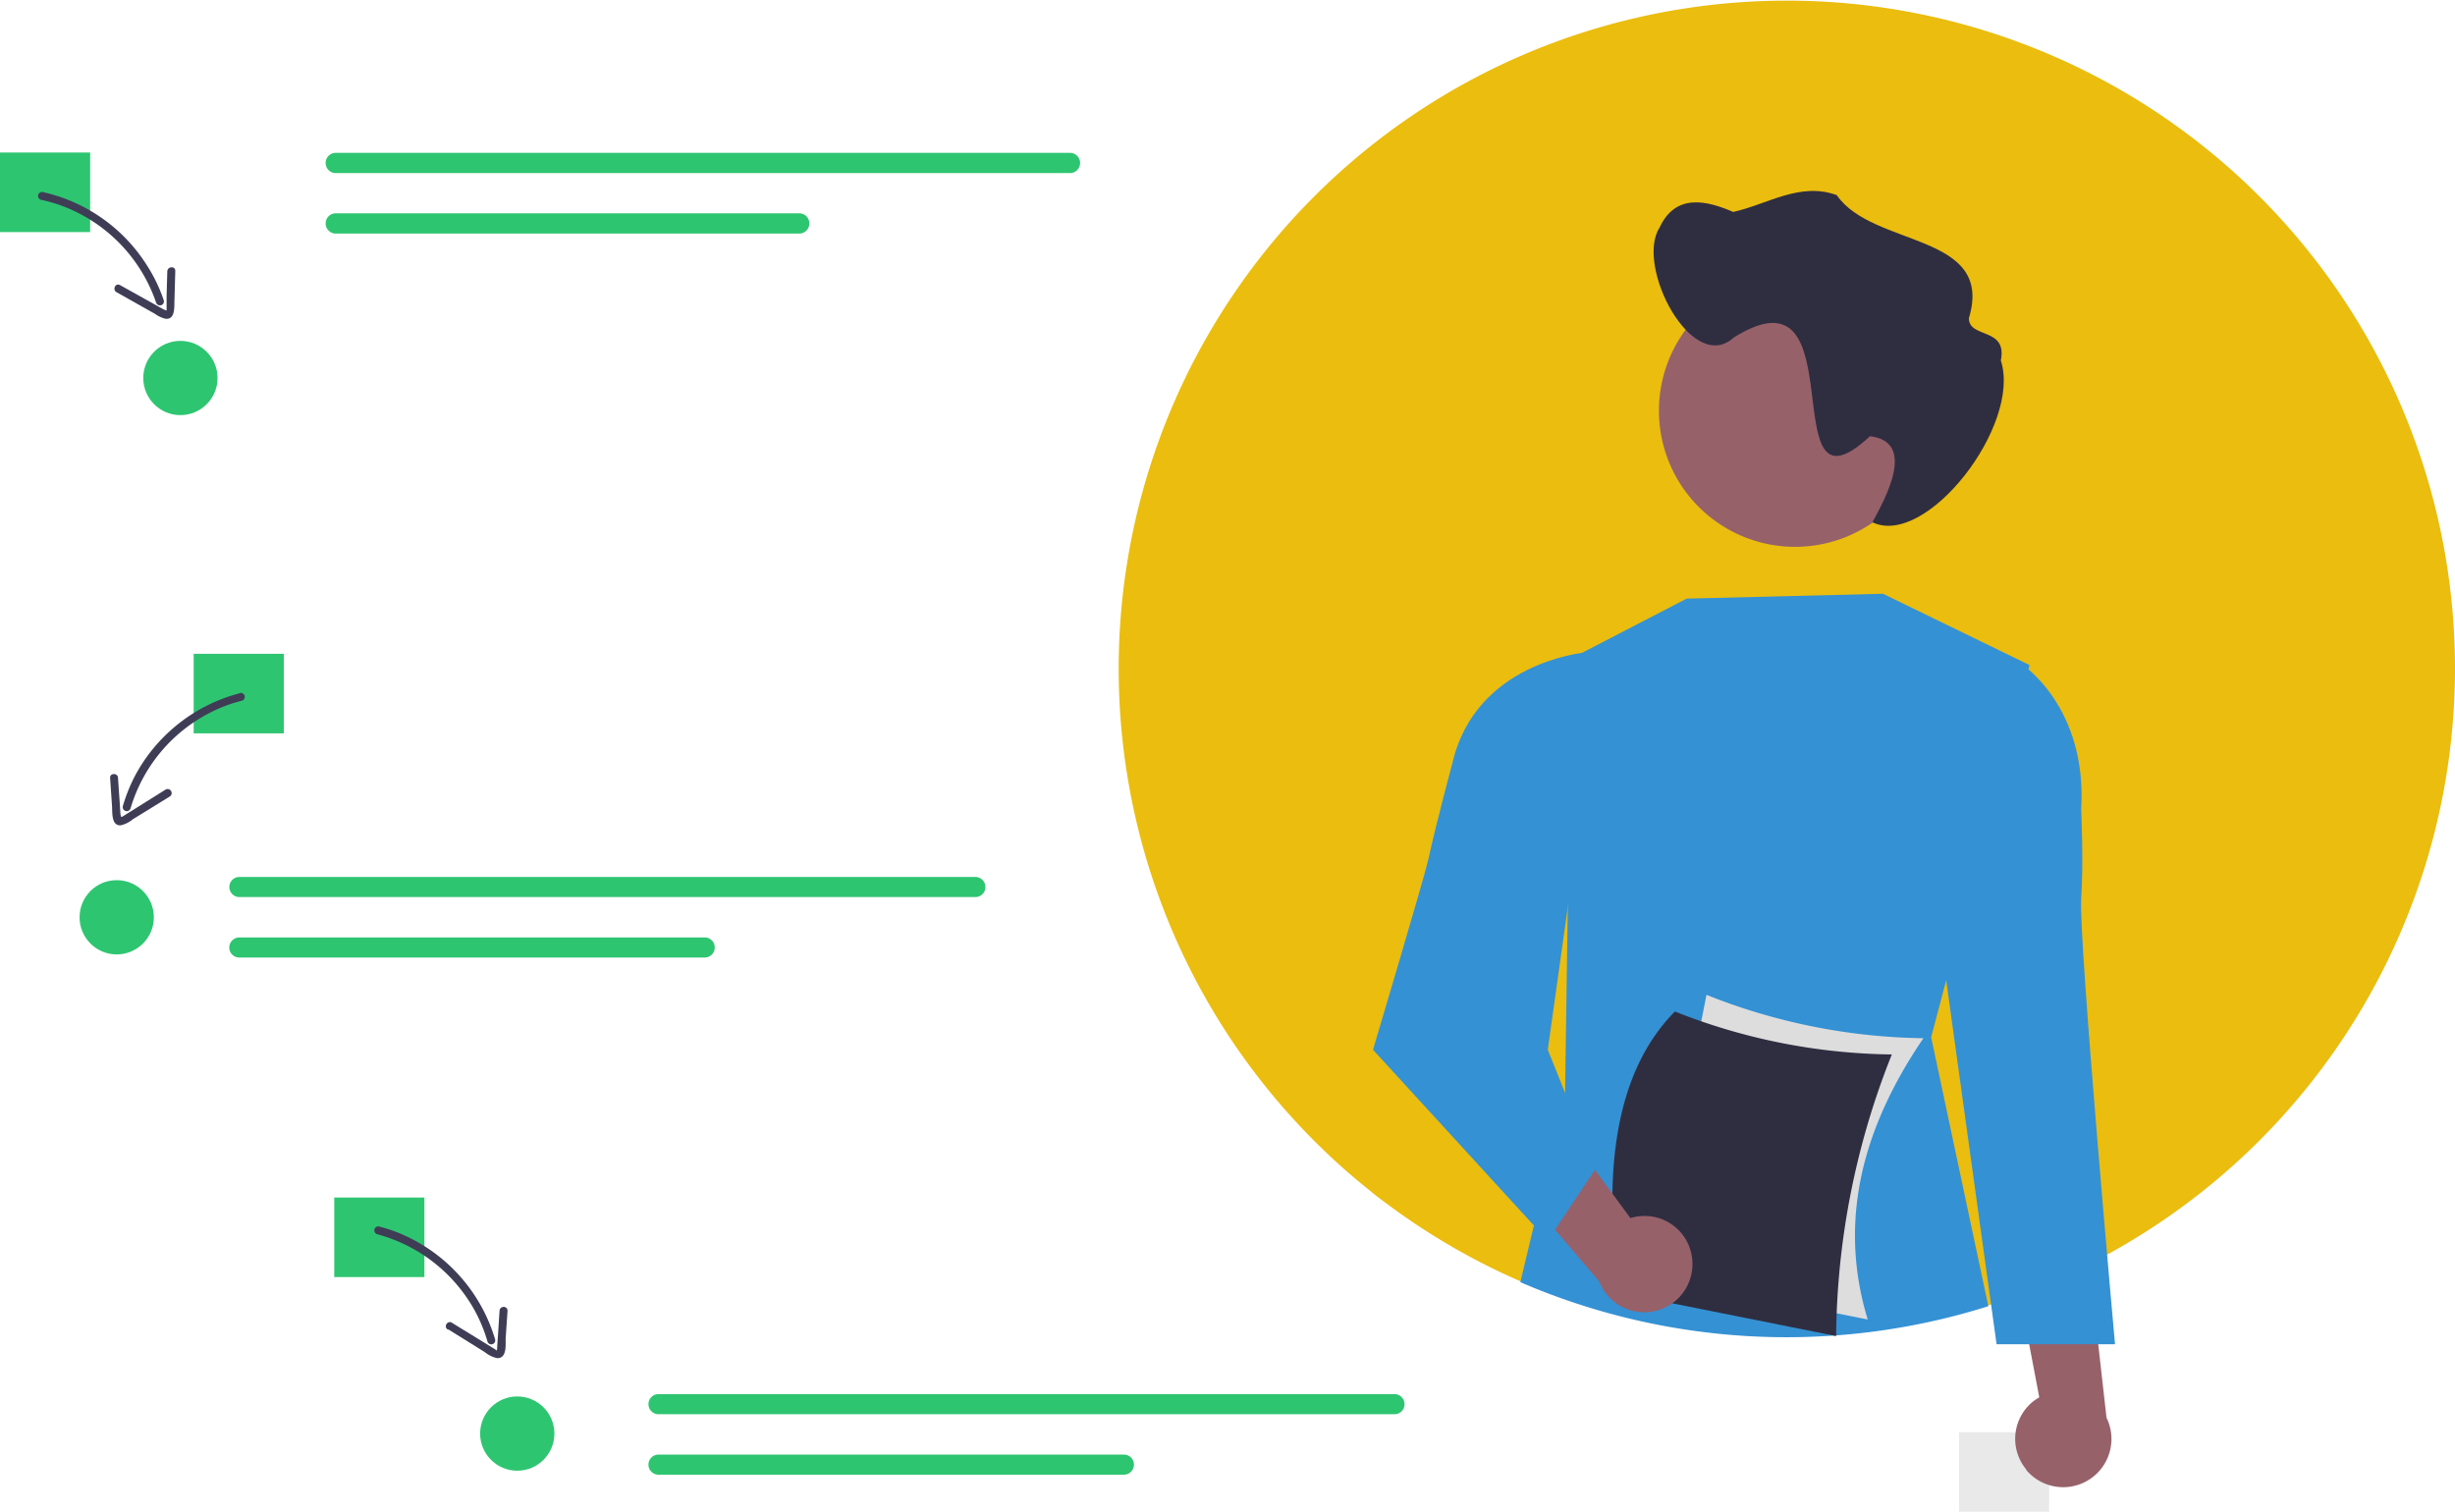 <svg xmlns="http://www.w3.org/2000/svg" viewBox="0 0 282.92 174.25"><defs><style>.cls-1{fill:#e9e9e9;}.cls-2{fill:#eabd0f;}.cls-3{fill:#3491d4;}.cls-4{fill:#97616a;}.cls-5{fill:#2f2e41;}.cls-6{fill:#ddd;}.cls-7{fill:#2ec571;}.cls-8{fill:#3f3d56;}</style></defs><g id="Layer_2" data-name="Layer 2"><g id="main"><rect class="cls-1" x="225.76" y="165.08" width="10.39" height="9.17"/><path class="cls-2" d="M282.92,77a77,77,0,0,1-40.07,67.6c-.69.38-1.39.75-2.09,1.1a72.9,72.9,0,0,1-8,3.51q-1.63.62-3.3,1.14l-.32.11a76.88,76.88,0,0,1-65.37-8.95c-1.28-.84-2.54-1.71-3.77-2.63-.69-.51-1.38-1-2.05-1.58-1.91-1.52-3.75-3.12-5.5-4.82A77,77,0,1,1,282.92,77Z"/><path class="cls-3" d="M224.28,113l-1.73,6.56,6.59,31a77.39,77.39,0,0,1-53.93-2.77l5.15-21.59.17-11.71.56-38.6.14-.08h0L194.38,69,217,68.44l16.89,8.22-.13.48Z"/><path class="cls-4" d="M233.53,169.4a5.53,5.53,0,0,1,.68-7.79,6.3,6.3,0,0,1,.8-.55l-3.67-19.3,9.42,3.93,2,17.72a5.56,5.56,0,0,1-9.27,6Z"/><path class="cls-3" d="M230.48,77.26l2.42-.78s7.67,4.92,6.94,16.81c0,0,.29,6.16,0,10.26-.31,4.7,3.9,51.39,3.9,51.39H230.09l-5.85-42.28Z"/><path class="cls-4" d="M222.56,47.33a15.69,15.69,0,1,1-15.69-15.68h0a15.64,15.64,0,0,1,15.69,15.6Z"/><path class="cls-5" d="M191.24,26.26c1.84-4,5.39-3.17,8.5-1.83,3.94-.87,7.69-3.49,11.93-1.94,4.18,6.08,18.21,4.29,15.23,14.19,0,2.37,4.46,1,3.68,4.87C233,49,222,63.18,215.78,60.2c1.55-2.84,5.08-9.28-.28-9.92C204,61,214.31,29.83,199.81,38.9,195,43.29,188.43,30.66,191.24,26.26Z"/><path class="cls-6" d="M215.24,152.09l-25-5,6.42-32.42a69.7,69.7,0,0,0,25,5C214.82,129.71,211.71,140.49,215.24,152.09Z"/><path class="cls-5" d="M211.6,154l-25-5c-2.05-14.68-.18-25.74,6.42-32.41a69.68,69.68,0,0,0,25,4.95A89.43,89.43,0,0,0,211.6,154Z"/><path class="cls-4" d="M195,145a5.51,5.51,0,0,0-6.16-4.8,5.18,5.18,0,0,0-.95.2l-11.63-15.83-3.54,9.58,11.58,13.56A5.56,5.56,0,0,0,195,145Z"/><path class="cls-3" d="M184.59,76.66l-2.11-1.42S170,76.4,167.37,88c0,0-1.89,7-2.75,11-.45,2.06-6.39,22-6.39,22l20.14,22,5.5-8.26-5.5-13.75Z"/><rect class="cls-7" y="17.58" width="10.39" height="9.17"/><rect class="cls-7" x="22.32" y="75.36" width="10.39" height="9.17"/><rect class="cls-7" x="38.52" y="138.03" width="10.39" height="9.17"/><path class="cls-7" d="M38.59,17.62a1.17,1.17,0,0,0,0,2.33h84.82a1.17,1.17,0,0,0,0-2.33Z"/><path class="cls-7" d="M38.59,24.59a1.17,1.17,0,0,0,0,2.33H92.21a1.17,1.17,0,0,0,0-2.33H38.59Z"/><path class="cls-7" d="M27.59,101.08a1.16,1.16,0,1,0,0,2.32h84.82a1.15,1.15,0,0,0,1.15-1.16,1.16,1.16,0,0,0-1.15-1.16Z"/><path class="cls-7" d="M27.59,108.05a1.18,1.18,0,0,0-1.17,1.16,1.16,1.16,0,0,0,1.16,1.16H81.21a1.16,1.16,0,1,0,0-2.32H27.59Z"/><path class="cls-7" d="M75.89,160.69a1.16,1.16,0,0,0,0,2.32h84.82a1.15,1.15,0,0,0,1.15-1.16,1.16,1.16,0,0,0-1.15-1.16Z"/><path class="cls-7" d="M75.89,167.66a1.16,1.16,0,1,0,0,2.32h53.63a1.16,1.16,0,0,0,0-2.32H75.89Z"/><path class="cls-8" d="M4.89,22.13a.46.46,0,0,0-.17.9,17,17,0,0,1,3.87,1.31A18.17,18.17,0,0,1,18,34.91a.47.47,0,0,0,.57.27.45.45,0,0,0,.3-.57A18,18,0,0,0,17,30.69,19.08,19.08,0,0,0,4.89,22.13Z"/><path class="cls-8" d="M13.82,32.86c-.51-.29-.9.53-.39.82l2.91,1.64,1.51.85a3.53,3.53,0,0,0,1.21.57c1.21.14,1-1.51,1.05-2.26l.09-3.26c0-.59-.9-.52-.92.06l-.08,2.78c0,.48,0,1,0,1.45,0,.08,0,.16,0,.23s-.06.11,0,.09-.29-.14-.37-.18l-5-2.79Z"/><path class="cls-8" d="M27.61,79.91a19.17,19.17,0,0,0-11.77,9,18.65,18.65,0,0,0-1.68,4,.46.46,0,0,0,.89.25,18.17,18.17,0,0,1,9-10.93,16.83,16.83,0,0,1,3.82-1.46.46.46,0,0,0-.24-.89Z"/><path class="cls-8" d="M19.1,91l-4.79,3-.25.15c-.08,0-.17,0-.11.09s-.06-.34-.07-.42l-.09-1.39-.19-2.77c0-.58-.95-.59-.91,0l.22,3.26c.05.74-.09,2.27,1,2.21a3.31,3.31,0,0,0,1.4-.7l1.37-.84,2.85-1.76A.46.46,0,0,0,19.1,91Z"/><path class="cls-8" d="M43.38,142.24a18.24,18.24,0,0,1,11.22,8.62,17.81,17.81,0,0,1,1.58,3.77.45.45,0,0,0,.58.3.45.45,0,0,0,.3-.54,19.12,19.12,0,0,0-9.4-11.48,18.33,18.33,0,0,0-4-1.55.46.46,0,0,0-.24.88Z"/><path class="cls-8" d="M51.66,153.23,54.51,155l1.36.85a3.4,3.4,0,0,0,1.4.69c1.14.07,1-1.47,1-2.21l.22-3.25c0-.59-.88-.59-.92,0l-.18,2.77-.09,1.33c0,.1,0,.4-.07.48s0,0-.07-.07l-.29-.18-4.8-2.95c-.5-.31-1,.48-.46.79Z"/><circle class="cls-7" cx="20.79" cy="43.57" r="4.28"/><circle class="cls-7" cx="13.45" cy="105.73" r="4.28"/><circle class="cls-7" cx="59.61" cy="165.24" r="4.28"/></g></g></svg>